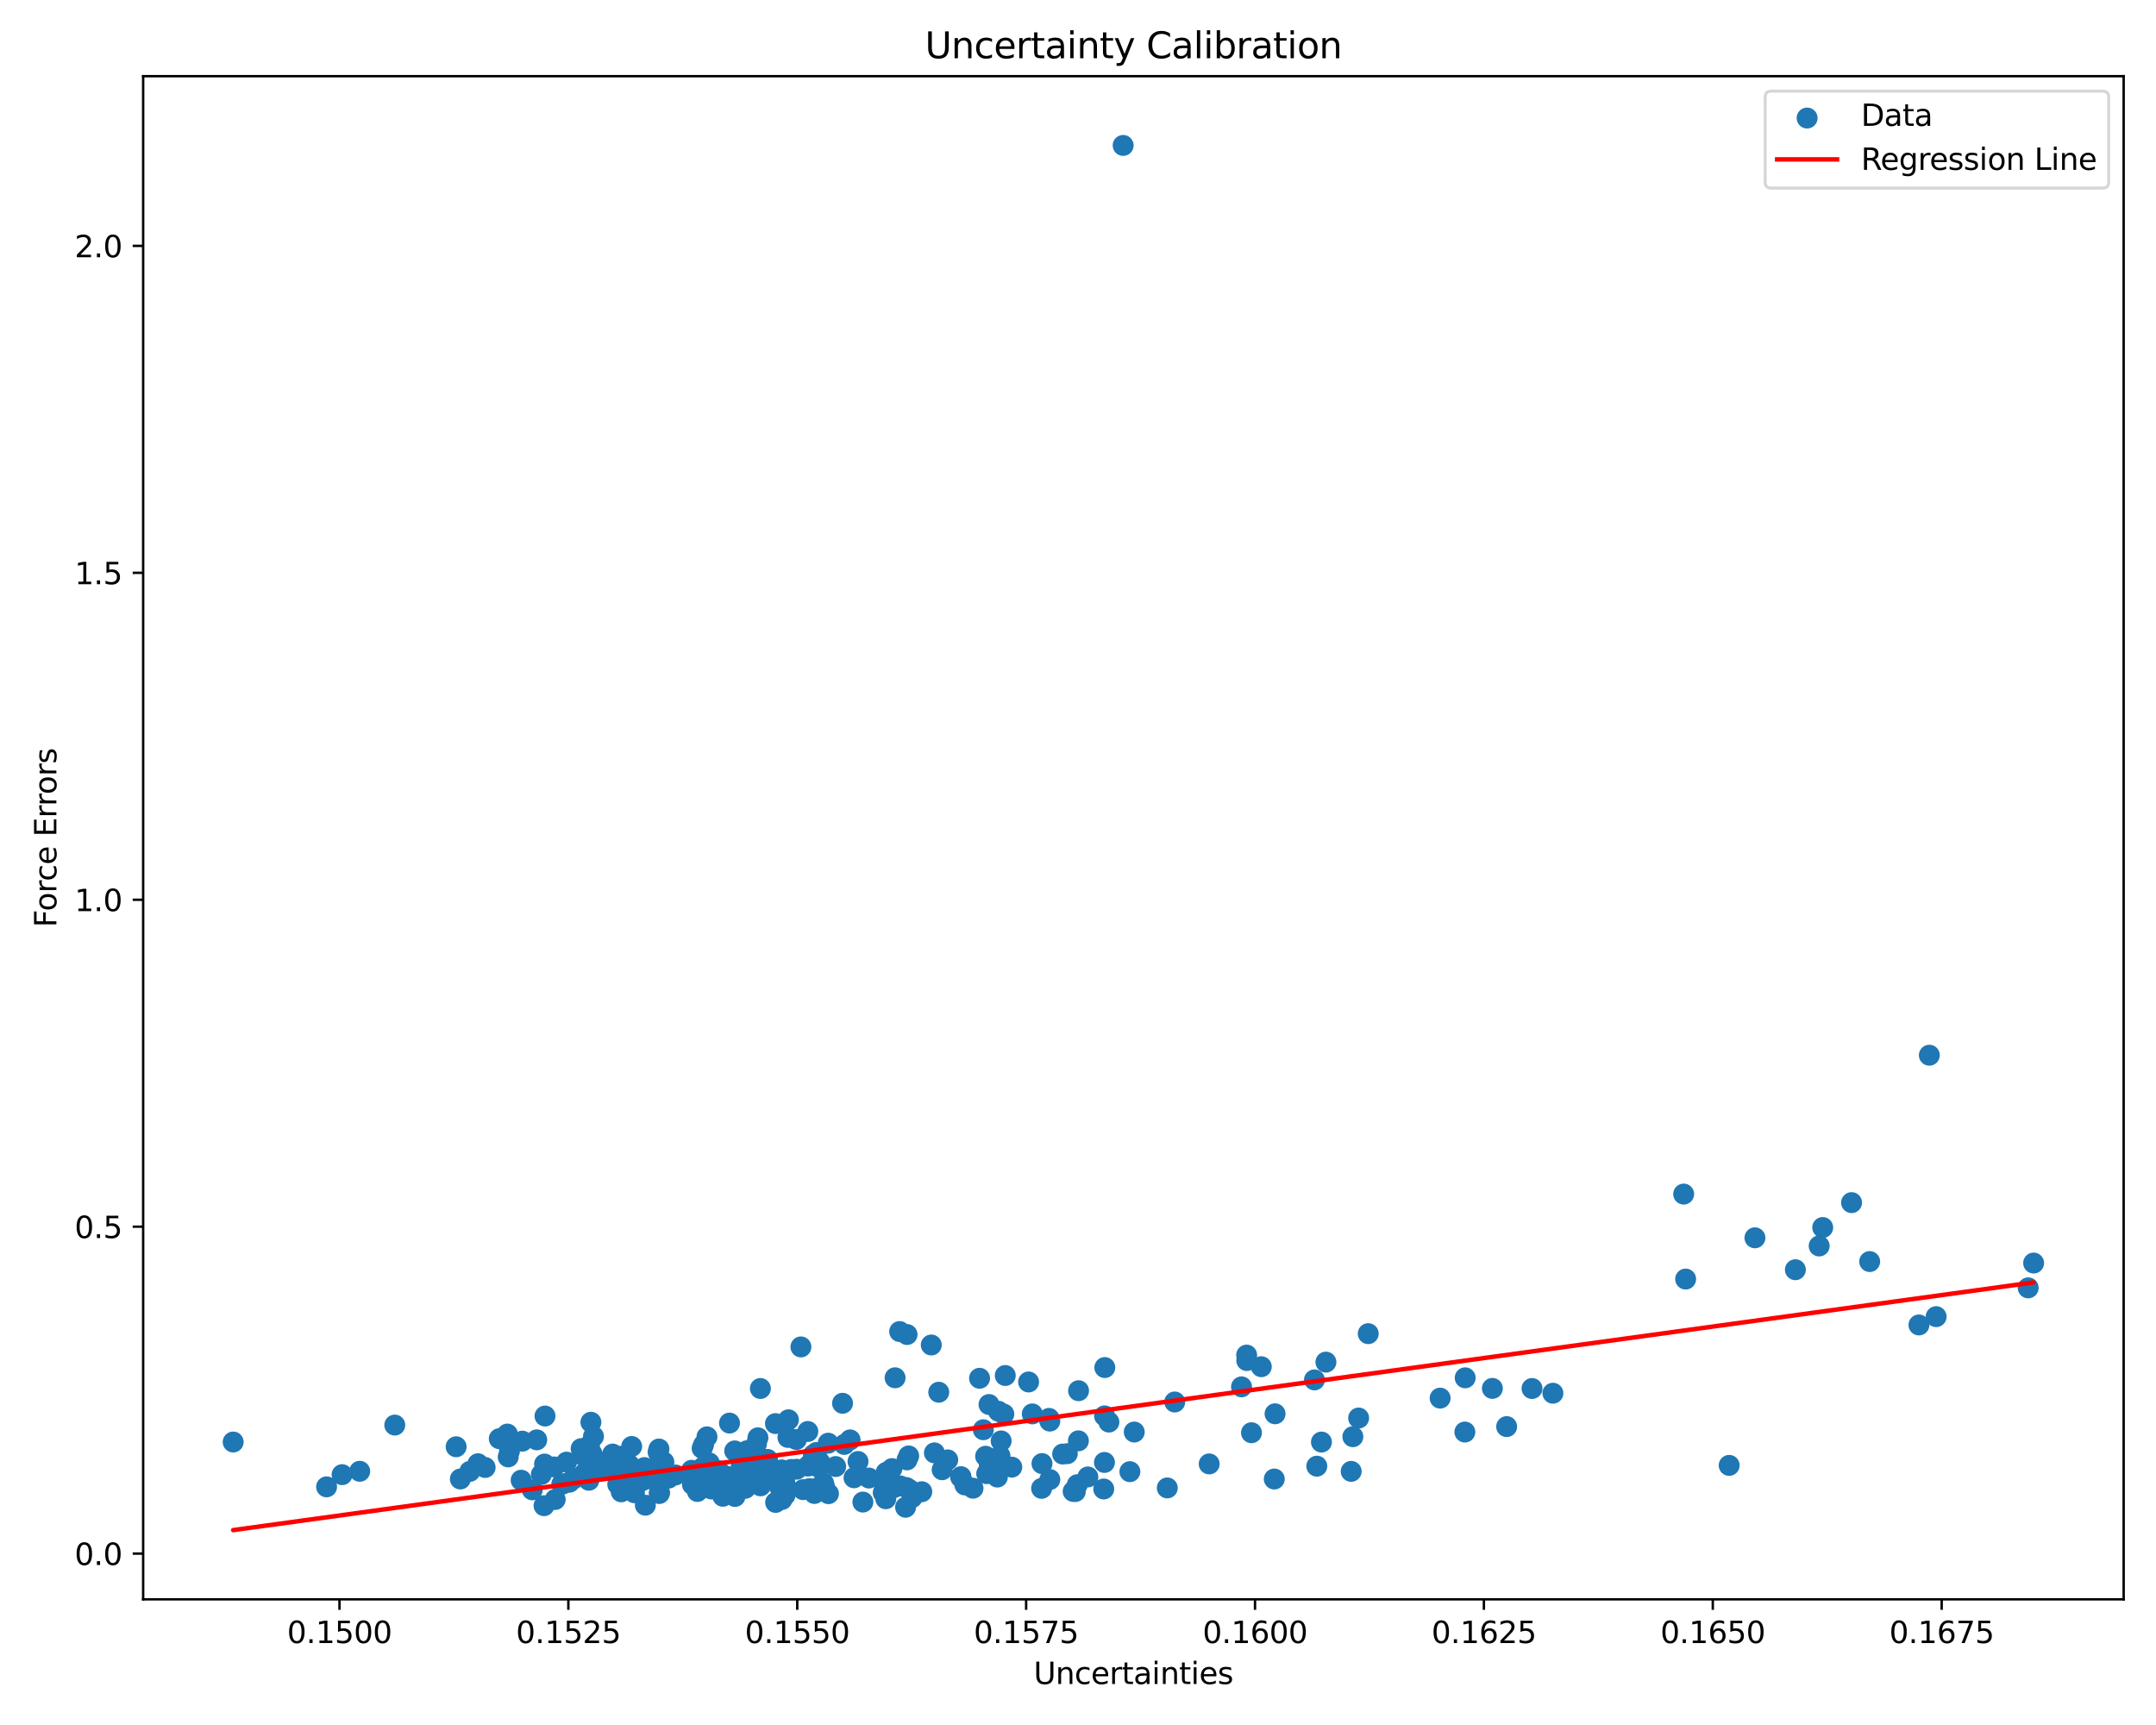 <?xml version="1.0" encoding="utf-8" standalone="no"?>
<!DOCTYPE svg PUBLIC "-//W3C//DTD SVG 1.1//EN"
  "http://www.w3.org/Graphics/SVG/1.1/DTD/svg11.dtd">
<svg xmlns:xlink="http://www.w3.org/1999/xlink" width="720pt" height="576pt" viewBox="0 0 720 576" xmlns="http://www.w3.org/2000/svg" version="1.1">
 <defs>
  <style type="text/css">*{stroke-linejoin: round; stroke-linecap: butt}</style>
 </defs>
 <g id="figure_1">
  <g id="patch_1">
   <path d="M 0 576 
L 720 576 
L 720 0 
L 0 0 
z
" style="fill: #ffffff"/>
  </g>
  <g id="axes_1">
   <g id="patch_2">
    <path d="M 47.81 534.04 
L 709.2 534.04 
L 709.2 25.44 
L 47.81 25.44 
z
" style="fill: #ffffff"/>
   </g>
   <g id="PathCollection_1">
    <defs>
     <path id="m2b3c8c8471" d="M 0 3 
C 0.796 3 1.559 2.684 2.121 2.121 
C 2.684 1.559 3 0.796 3 0 
C 3 -0.796 2.684 -1.559 2.121 -2.121 
C 1.559 -2.684 0.796 -3 0 -3 
C -0.796 -3 -1.559 -2.684 -2.121 -2.121 
C -2.684 -1.559 -3 -0.796 -3 0 
C -3 0.796 -2.684 1.559 -2.121 2.121 
C -1.559 2.684 -0.796 3 0 3 
z
" style="stroke: #1f77b4"/>
    </defs>
    <g clip-path="url(#pfcad934dc0)">
     <use xlink:href="#m2b3c8c8471" x="198.771" y="488.353" style="fill: #1f77b4; stroke: #1f77b4"/>
     <use xlink:href="#m2b3c8c8471" x="258.961" y="475.358" style="fill: #1f77b4; stroke: #1f77b4"/>
     <use xlink:href="#m2b3c8c8471" x="254.479" y="490.241" style="fill: #1f77b4; stroke: #1f77b4"/>
     <use xlink:href="#m2b3c8c8471" x="273.706" y="488.137" style="fill: #1f77b4; stroke: #1f77b4"/>
     <use xlink:href="#m2b3c8c8471" x="271.632" y="485.749" style="fill: #1f77b4; stroke: #1f77b4"/>
     <use xlink:href="#m2b3c8c8471" x="223.511" y="492.567" style="fill: #1f77b4; stroke: #1f77b4"/>
     <use xlink:href="#m2b3c8c8471" x="677.317" y="430.035" style="fill: #1f77b4; stroke: #1f77b4"/>
     <use xlink:href="#m2b3c8c8471" x="198.193" y="479.641" style="fill: #1f77b4; stroke: #1f77b4"/>
     <use xlink:href="#m2b3c8c8471" x="241.401" y="499.621" style="fill: #1f77b4; stroke: #1f77b4"/>
     <use xlink:href="#m2b3c8c8471" x="205.837" y="490.987" style="fill: #1f77b4; stroke: #1f77b4"/>
     <use xlink:href="#m2b3c8c8471" x="451.231" y="491.31" style="fill: #1f77b4; stroke: #1f77b4"/>
     <use xlink:href="#m2b3c8c8471" x="174.042" y="494.258" style="fill: #1f77b4; stroke: #1f77b4"/>
     <use xlink:href="#m2b3c8c8471" x="347.843" y="496.978" style="fill: #1f77b4; stroke: #1f77b4"/>
     <use xlink:href="#m2b3c8c8471" x="303.46" y="486.156" style="fill: #1f77b4; stroke: #1f77b4"/>
     <use xlink:href="#m2b3c8c8471" x="269.771" y="477.986" style="fill: #1f77b4; stroke: #1f77b4"/>
     <use xlink:href="#m2b3c8c8471" x="261.05" y="490.815" style="fill: #1f77b4; stroke: #1f77b4"/>
     <use xlink:href="#m2b3c8c8471" x="403.813" y="488.822" style="fill: #1f77b4; stroke: #1f77b4"/>
     <use xlink:href="#m2b3c8c8471" x="453.72" y="473.5" style="fill: #1f77b4; stroke: #1f77b4"/>
     <use xlink:href="#m2b3c8c8471" x="456.921" y="445.327" style="fill: #1f77b4; stroke: #1f77b4"/>
     <use xlink:href="#m2b3c8c8471" x="199.519" y="489.69" style="fill: #1f77b4; stroke: #1f77b4"/>
     <use xlink:href="#m2b3c8c8471" x="187.608" y="495.605" style="fill: #1f77b4; stroke: #1f77b4"/>
     <use xlink:href="#m2b3c8c8471" x="328.389" y="477.411" style="fill: #1f77b4; stroke: #1f77b4"/>
     <use xlink:href="#m2b3c8c8471" x="359.101" y="498.041" style="fill: #1f77b4; stroke: #1f77b4"/>
     <use xlink:href="#m2b3c8c8471" x="311.001" y="449.111" style="fill: #1f77b4; stroke: #1f77b4"/>
     <use xlink:href="#m2b3c8c8471" x="511.626" y="463.64" style="fill: #1f77b4; stroke: #1f77b4"/>
     <use xlink:href="#m2b3c8c8471" x="181.685" y="502.771" style="fill: #1f77b4; stroke: #1f77b4"/>
     <use xlink:href="#m2b3c8c8471" x="196.648" y="494.282" style="fill: #1f77b4; stroke: #1f77b4"/>
     <use xlink:href="#m2b3c8c8471" x="438.958" y="460.769" style="fill: #1f77b4; stroke: #1f77b4"/>
     <use xlink:href="#m2b3c8c8471" x="243.616" y="475.185" style="fill: #1f77b4; stroke: #1f77b4"/>
     <use xlink:href="#m2b3c8c8471" x="375.083" y="48.558" style="fill: #1f77b4; stroke: #1f77b4"/>
     <use xlink:href="#m2b3c8c8471" x="425.806" y="472.087" style="fill: #1f77b4; stroke: #1f77b4"/>
     <use xlink:href="#m2b3c8c8471" x="294.957" y="498.401" style="fill: #1f77b4; stroke: #1f77b4"/>
     <use xlink:href="#m2b3c8c8471" x="208.288" y="494.94" style="fill: #1f77b4; stroke: #1f77b4"/>
     <use xlink:href="#m2b3c8c8471" x="300.44" y="444.62" style="fill: #1f77b4; stroke: #1f77b4"/>
     <use xlink:href="#m2b3c8c8471" x="260.249" y="496.304" style="fill: #1f77b4; stroke: #1f77b4"/>
     <use xlink:href="#m2b3c8c8471" x="114.238" y="492.407" style="fill: #1f77b4; stroke: #1f77b4"/>
     <use xlink:href="#m2b3c8c8471" x="210.95" y="483.002" style="fill: #1f77b4; stroke: #1f77b4"/>
     <use xlink:href="#m2b3c8c8471" x="234.935" y="482.455" style="fill: #1f77b4; stroke: #1f77b4"/>
     <use xlink:href="#m2b3c8c8471" x="329.151" y="486.261" style="fill: #1f77b4; stroke: #1f77b4"/>
     <use xlink:href="#m2b3c8c8471" x="271.981" y="498.692" style="fill: #1f77b4; stroke: #1f77b4"/>
     <use xlink:href="#m2b3c8c8471" x="276.667" y="498.758" style="fill: #1f77b4; stroke: #1f77b4"/>
     <use xlink:href="#m2b3c8c8471" x="358.382" y="497.999" style="fill: #1f77b4; stroke: #1f77b4"/>
     <use xlink:href="#m2b3c8c8471" x="236.862" y="488.503" style="fill: #1f77b4; stroke: #1f77b4"/>
     <use xlink:href="#m2b3c8c8471" x="245.457" y="499.688" style="fill: #1f77b4; stroke: #1f77b4"/>
     <use xlink:href="#m2b3c8c8471" x="267.47" y="449.753" style="fill: #1f77b4; stroke: #1f77b4"/>
     <use xlink:href="#m2b3c8c8471" x="295.431" y="495.616" style="fill: #1f77b4; stroke: #1f77b4"/>
     <use xlink:href="#m2b3c8c8471" x="255.507" y="487.328" style="fill: #1f77b4; stroke: #1f77b4"/>
     <use xlink:href="#m2b3c8c8471" x="258.807" y="492.852" style="fill: #1f77b4; stroke: #1f77b4"/>
     <use xlink:href="#m2b3c8c8471" x="333.95" y="486.133" style="fill: #1f77b4; stroke: #1f77b4"/>
     <use xlink:href="#m2b3c8c8471" x="608.697" y="409.884" style="fill: #1f77b4; stroke: #1f77b4"/>
     <use xlink:href="#m2b3c8c8471" x="201.602" y="488.311" style="fill: #1f77b4; stroke: #1f77b4"/>
     <use xlink:href="#m2b3c8c8471" x="207.458" y="498.137" style="fill: #1f77b4; stroke: #1f77b4"/>
     <use xlink:href="#m2b3c8c8471" x="275.294" y="496.234" style="fill: #1f77b4; stroke: #1f77b4"/>
     <use xlink:href="#m2b3c8c8471" x="392.305" y="468.144" style="fill: #1f77b4; stroke: #1f77b4"/>
     <use xlink:href="#m2b3c8c8471" x="503.149" y="476.363" style="fill: #1f77b4; stroke: #1f77b4"/>
     <use xlink:href="#m2b3c8c8471" x="184.998" y="489.826" style="fill: #1f77b4; stroke: #1f77b4"/>
     <use xlink:href="#m2b3c8c8471" x="283.89" y="480.798" style="fill: #1f77b4; stroke: #1f77b4"/>
     <use xlink:href="#m2b3c8c8471" x="207.111" y="486.297" style="fill: #1f77b4; stroke: #1f77b4"/>
     <use xlink:href="#m2b3c8c8471" x="232.751" y="494.309" style="fill: #1f77b4; stroke: #1f77b4"/>
     <use xlink:href="#m2b3c8c8471" x="77.873" y="481.509" style="fill: #1f77b4; stroke: #1f77b4"/>
     <use xlink:href="#m2b3c8c8471" x="169.442" y="478.851" style="fill: #1f77b4; stroke: #1f77b4"/>
     <use xlink:href="#m2b3c8c8471" x="180.78" y="492.342" style="fill: #1f77b4; stroke: #1f77b4"/>
     <use xlink:href="#m2b3c8c8471" x="417.929" y="478.408" style="fill: #1f77b4; stroke: #1f77b4"/>
     <use xlink:href="#m2b3c8c8471" x="250.862" y="492.004" style="fill: #1f77b4; stroke: #1f77b4"/>
     <use xlink:href="#m2b3c8c8471" x="181.853" y="488.864" style="fill: #1f77b4; stroke: #1f77b4"/>
     <use xlink:href="#m2b3c8c8471" x="185.409" y="500.694" style="fill: #1f77b4; stroke: #1f77b4"/>
     <use xlink:href="#m2b3c8c8471" x="302.71" y="496.72" style="fill: #1f77b4; stroke: #1f77b4"/>
     <use xlink:href="#m2b3c8c8471" x="330.367" y="489.025" style="fill: #1f77b4; stroke: #1f77b4"/>
     <use xlink:href="#m2b3c8c8471" x="360.186" y="464.377" style="fill: #1f77b4; stroke: #1f77b4"/>
     <use xlink:href="#m2b3c8c8471" x="269.787" y="489.545" style="fill: #1f77b4; stroke: #1f77b4"/>
     <use xlink:href="#m2b3c8c8471" x="174.427" y="481.217" style="fill: #1f77b4; stroke: #1f77b4"/>
     <use xlink:href="#m2b3c8c8471" x="275.036" y="495.247" style="fill: #1f77b4; stroke: #1f77b4"/>
     <use xlink:href="#m2b3c8c8471" x="416.368" y="454.303" style="fill: #1f77b4; stroke: #1f77b4"/>
     <use xlink:href="#m2b3c8c8471" x="354.875" y="485.521" style="fill: #1f77b4; stroke: #1f77b4"/>
     <use xlink:href="#m2b3c8c8471" x="337.887" y="489.892" style="fill: #1f77b4; stroke: #1f77b4"/>
     <use xlink:href="#m2b3c8c8471" x="217.469" y="492.403" style="fill: #1f77b4; stroke: #1f77b4"/>
     <use xlink:href="#m2b3c8c8471" x="368.83" y="488.328" style="fill: #1f77b4; stroke: #1f77b4"/>
     <use xlink:href="#m2b3c8c8471" x="327.128" y="460.225" style="fill: #1f77b4; stroke: #1f77b4"/>
     <use xlink:href="#m2b3c8c8471" x="313.499" y="464.886" style="fill: #1f77b4; stroke: #1f77b4"/>
     <use xlink:href="#m2b3c8c8471" x="343.501" y="461.461" style="fill: #1f77b4; stroke: #1f77b4"/>
     <use xlink:href="#m2b3c8c8471" x="359.76" y="495.761" style="fill: #1f77b4; stroke: #1f77b4"/>
     <use xlink:href="#m2b3c8c8471" x="237.3" y="496.363" style="fill: #1f77b4; stroke: #1f77b4"/>
     <use xlink:href="#m2b3c8c8471" x="489.191" y="478.176" style="fill: #1f77b4; stroke: #1f77b4"/>
     <use xlink:href="#m2b3c8c8471" x="156.907" y="491.311" style="fill: #1f77b4; stroke: #1f77b4"/>
     <use xlink:href="#m2b3c8c8471" x="247.562" y="489.342" style="fill: #1f77b4; stroke: #1f77b4"/>
     <use xlink:href="#m2b3c8c8471" x="265.941" y="480.675" style="fill: #1f77b4; stroke: #1f77b4"/>
     <use xlink:href="#m2b3c8c8471" x="248.339" y="486.684" style="fill: #1f77b4; stroke: #1f77b4"/>
     <use xlink:href="#m2b3c8c8471" x="276.591" y="481.896" style="fill: #1f77b4; stroke: #1f77b4"/>
     <use xlink:href="#m2b3c8c8471" x="169.719" y="486.482" style="fill: #1f77b4; stroke: #1f77b4"/>
     <use xlink:href="#m2b3c8c8471" x="231.664" y="493.563" style="fill: #1f77b4; stroke: #1f77b4"/>
     <use xlink:href="#m2b3c8c8471" x="271.029" y="488.222" style="fill: #1f77b4; stroke: #1f77b4"/>
     <use xlink:href="#m2b3c8c8471" x="209.162" y="487.935" style="fill: #1f77b4; stroke: #1f77b4"/>
     <use xlink:href="#m2b3c8c8471" x="120.13" y="491.282" style="fill: #1f77b4; stroke: #1f77b4"/>
     <use xlink:href="#m2b3c8c8471" x="195.219" y="491.924" style="fill: #1f77b4; stroke: #1f77b4"/>
     <use xlink:href="#m2b3c8c8471" x="378.78" y="478.177" style="fill: #1f77b4; stroke: #1f77b4"/>
     <use xlink:href="#m2b3c8c8471" x="298.916" y="460.06" style="fill: #1f77b4; stroke: #1f77b4"/>
     <use xlink:href="#m2b3c8c8471" x="206.308" y="495.667" style="fill: #1f77b4; stroke: #1f77b4"/>
     <use xlink:href="#m2b3c8c8471" x="232.91" y="498.027" style="fill: #1f77b4; stroke: #1f77b4"/>
     <use xlink:href="#m2b3c8c8471" x="259.621" y="492.124" style="fill: #1f77b4; stroke: #1f77b4"/>
     <use xlink:href="#m2b3c8c8471" x="234.481" y="483.62" style="fill: #1f77b4; stroke: #1f77b4"/>
     <use xlink:href="#m2b3c8c8471" x="441.3" y="481.523" style="fill: #1f77b4; stroke: #1f77b4"/>
     <use xlink:href="#m2b3c8c8471" x="489.304" y="460.073" style="fill: #1f77b4; stroke: #1f77b4"/>
     <use xlink:href="#m2b3c8c8471" x="245.366" y="484.477" style="fill: #1f77b4; stroke: #1f77b4"/>
     <use xlink:href="#m2b3c8c8471" x="368.593" y="497.193" style="fill: #1f77b4; stroke: #1f77b4"/>
     <use xlink:href="#m2b3c8c8471" x="261.15" y="500.699" style="fill: #1f77b4; stroke: #1f77b4"/>
     <use xlink:href="#m2b3c8c8471" x="236.215" y="495.908" style="fill: #1f77b4; stroke: #1f77b4"/>
     <use xlink:href="#m2b3c8c8471" x="230.952" y="490.952" style="fill: #1f77b4; stroke: #1f77b4"/>
     <use xlink:href="#m2b3c8c8471" x="188.016" y="495.463" style="fill: #1f77b4; stroke: #1f77b4"/>
     <use xlink:href="#m2b3c8c8471" x="322.215" y="495.839" style="fill: #1f77b4; stroke: #1f77b4"/>
     <use xlink:href="#m2b3c8c8471" x="332.917" y="492.4" style="fill: #1f77b4; stroke: #1f77b4"/>
     <use xlink:href="#m2b3c8c8471" x="207.307" y="492.473" style="fill: #1f77b4; stroke: #1f77b4"/>
     <use xlink:href="#m2b3c8c8471" x="251.261" y="490.175" style="fill: #1f77b4; stroke: #1f77b4"/>
     <use xlink:href="#m2b3c8c8471" x="237.584" y="497.191" style="fill: #1f77b4; stroke: #1f77b4"/>
     <use xlink:href="#m2b3c8c8471" x="217.54" y="493.903" style="fill: #1f77b4; stroke: #1f77b4"/>
     <use xlink:href="#m2b3c8c8471" x="170.148" y="484.485" style="fill: #1f77b4; stroke: #1f77b4"/>
     <use xlink:href="#m2b3c8c8471" x="177.752" y="497.475" style="fill: #1f77b4; stroke: #1f77b4"/>
     <use xlink:href="#m2b3c8c8471" x="368.86" y="472.779" style="fill: #1f77b4; stroke: #1f77b4"/>
     <use xlink:href="#m2b3c8c8471" x="368.955" y="456.644" style="fill: #1f77b4; stroke: #1f77b4"/>
     <use xlink:href="#m2b3c8c8471" x="266.039" y="490.604" style="fill: #1f77b4; stroke: #1f77b4"/>
     <use xlink:href="#m2b3c8c8471" x="223.297" y="493.555" style="fill: #1f77b4; stroke: #1f77b4"/>
     <use xlink:href="#m2b3c8c8471" x="248.974" y="495.428" style="fill: #1f77b4; stroke: #1f77b4"/>
     <use xlink:href="#m2b3c8c8471" x="350.33" y="473.622" style="fill: #1f77b4; stroke: #1f77b4"/>
     <use xlink:href="#m2b3c8c8471" x="208.003" y="495.296" style="fill: #1f77b4; stroke: #1f77b4"/>
     <use xlink:href="#m2b3c8c8471" x="259.022" y="501.675" style="fill: #1f77b4; stroke: #1f77b4"/>
     <use xlink:href="#m2b3c8c8471" x="644.305" y="352.348" style="fill: #1f77b4; stroke: #1f77b4"/>
     <use xlink:href="#m2b3c8c8471" x="307.829" y="498.104" style="fill: #1f77b4; stroke: #1f77b4"/>
     <use xlink:href="#m2b3c8c8471" x="281.371" y="468.572" style="fill: #1f77b4; stroke: #1f77b4"/>
     <use xlink:href="#m2b3c8c8471" x="197.781" y="486.265" style="fill: #1f77b4; stroke: #1f77b4"/>
     <use xlink:href="#m2b3c8c8471" x="248.828" y="485.043" style="fill: #1f77b4; stroke: #1f77b4"/>
     <use xlink:href="#m2b3c8c8471" x="189.191" y="488.223" style="fill: #1f77b4; stroke: #1f77b4"/>
     <use xlink:href="#m2b3c8c8471" x="253.11" y="480.102" style="fill: #1f77b4; stroke: #1f77b4"/>
     <use xlink:href="#m2b3c8c8471" x="314.626" y="490.77" style="fill: #1f77b4; stroke: #1f77b4"/>
     <use xlink:href="#m2b3c8c8471" x="162.012" y="490.007" style="fill: #1f77b4; stroke: #1f77b4"/>
     <use xlink:href="#m2b3c8c8471" x="250.596" y="493.413" style="fill: #1f77b4; stroke: #1f77b4"/>
     <use xlink:href="#m2b3c8c8471" x="220.256" y="498.386" style="fill: #1f77b4; stroke: #1f77b4"/>
     <use xlink:href="#m2b3c8c8471" x="416.321" y="452.483" style="fill: #1f77b4; stroke: #1f77b4"/>
     <use xlink:href="#m2b3c8c8471" x="320.824" y="493.279" style="fill: #1f77b4; stroke: #1f77b4"/>
     <use xlink:href="#m2b3c8c8471" x="562.924" y="427.095" style="fill: #1f77b4; stroke: #1f77b4"/>
     <use xlink:href="#m2b3c8c8471" x="480.936" y="466.852" style="fill: #1f77b4; stroke: #1f77b4"/>
     <use xlink:href="#m2b3c8c8471" x="334.337" y="481.145" style="fill: #1f77b4; stroke: #1f77b4"/>
     <use xlink:href="#m2b3c8c8471" x="220.059" y="483.839" style="fill: #1f77b4; stroke: #1f77b4"/>
     <use xlink:href="#m2b3c8c8471" x="201.509" y="491.026" style="fill: #1f77b4; stroke: #1f77b4"/>
     <use xlink:href="#m2b3c8c8471" x="646.578" y="439.647" style="fill: #1f77b4; stroke: #1f77b4"/>
     <use xlink:href="#m2b3c8c8471" x="302.909" y="445.616" style="fill: #1f77b4; stroke: #1f77b4"/>
     <use xlink:href="#m2b3c8c8471" x="498.382" y="463.602" style="fill: #1f77b4; stroke: #1f77b4"/>
     <use xlink:href="#m2b3c8c8471" x="300.614" y="496.159" style="fill: #1f77b4; stroke: #1f77b4"/>
     <use xlink:href="#m2b3c8c8471" x="360.132" y="481.116" style="fill: #1f77b4; stroke: #1f77b4"/>
     <use xlink:href="#m2b3c8c8471" x="333.066" y="493.214" style="fill: #1f77b4; stroke: #1f77b4"/>
     <use xlink:href="#m2b3c8c8471" x="281.954" y="482.317" style="fill: #1f77b4; stroke: #1f77b4"/>
     <use xlink:href="#m2b3c8c8471" x="273.271" y="496.735" style="fill: #1f77b4; stroke: #1f77b4"/>
     <use xlink:href="#m2b3c8c8471" x="205.632" y="486.231" style="fill: #1f77b4; stroke: #1f77b4"/>
     <use xlink:href="#m2b3c8c8471" x="153.737" y="493.854" style="fill: #1f77b4; stroke: #1f77b4"/>
     <use xlink:href="#m2b3c8c8471" x="250.341" y="494.487" style="fill: #1f77b4; stroke: #1f77b4"/>
     <use xlink:href="#m2b3c8c8471" x="256.4" y="493.308" style="fill: #1f77b4; stroke: #1f77b4"/>
     <use xlink:href="#m2b3c8c8471" x="295.815" y="500.453" style="fill: #1f77b4; stroke: #1f77b4"/>
     <use xlink:href="#m2b3c8c8471" x="234.793" y="489.877" style="fill: #1f77b4; stroke: #1f77b4"/>
     <use xlink:href="#m2b3c8c8471" x="324.937" y="496.933" style="fill: #1f77b4; stroke: #1f77b4"/>
     <use xlink:href="#m2b3c8c8471" x="216.977" y="492.506" style="fill: #1f77b4; stroke: #1f77b4"/>
     <use xlink:href="#m2b3c8c8471" x="599.574" y="423.978" style="fill: #1f77b4; stroke: #1f77b4"/>
     <use xlink:href="#m2b3c8c8471" x="240.014" y="491.07" style="fill: #1f77b4; stroke: #1f77b4"/>
     <use xlink:href="#m2b3c8c8471" x="131.84" y="475.85" style="fill: #1f77b4; stroke: #1f77b4"/>
     <use xlink:href="#m2b3c8c8471" x="214.328" y="494.5" style="fill: #1f77b4; stroke: #1f77b4"/>
     <use xlink:href="#m2b3c8c8471" x="303.697" y="497.367" style="fill: #1f77b4; stroke: #1f77b4"/>
     <use xlink:href="#m2b3c8c8471" x="244.258" y="496.201" style="fill: #1f77b4; stroke: #1f77b4"/>
     <use xlink:href="#m2b3c8c8471" x="215.518" y="502.609" style="fill: #1f77b4; stroke: #1f77b4"/>
     <use xlink:href="#m2b3c8c8471" x="270.287" y="497.08" style="fill: #1f77b4; stroke: #1f77b4"/>
     <use xlink:href="#m2b3c8c8471" x="222.239" y="492.837" style="fill: #1f77b4; stroke: #1f77b4"/>
     <use xlink:href="#m2b3c8c8471" x="218.511" y="490.322" style="fill: #1f77b4; stroke: #1f77b4"/>
     <use xlink:href="#m2b3c8c8471" x="197.334" y="474.901" style="fill: #1f77b4; stroke: #1f77b4"/>
     <use xlink:href="#m2b3c8c8471" x="220.157" y="498.705" style="fill: #1f77b4; stroke: #1f77b4"/>
     <use xlink:href="#m2b3c8c8471" x="414.606" y="463.089" style="fill: #1f77b4; stroke: #1f77b4"/>
     <use xlink:href="#m2b3c8c8471" x="439.747" y="489.572" style="fill: #1f77b4; stroke: #1f77b4"/>
     <use xlink:href="#m2b3c8c8471" x="231.711" y="491.452" style="fill: #1f77b4; stroke: #1f77b4"/>
     <use xlink:href="#m2b3c8c8471" x="215.213" y="490.044" style="fill: #1f77b4; stroke: #1f77b4"/>
     <use xlink:href="#m2b3c8c8471" x="235.176" y="496.655" style="fill: #1f77b4; stroke: #1f77b4"/>
     <use xlink:href="#m2b3c8c8471" x="210.009" y="495.812" style="fill: #1f77b4; stroke: #1f77b4"/>
     <use xlink:href="#m2b3c8c8471" x="330.28" y="468.985" style="fill: #1f77b4; stroke: #1f77b4"/>
     <use xlink:href="#m2b3c8c8471" x="241.347" y="496.973" style="fill: #1f77b4; stroke: #1f77b4"/>
     <use xlink:href="#m2b3c8c8471" x="263.131" y="479.98" style="fill: #1f77b4; stroke: #1f77b4"/>
     <use xlink:href="#m2b3c8c8471" x="197.674" y="485.383" style="fill: #1f77b4; stroke: #1f77b4"/>
     <use xlink:href="#m2b3c8c8471" x="182.007" y="472.832" style="fill: #1f77b4; stroke: #1f77b4"/>
     <use xlink:href="#m2b3c8c8471" x="207.083" y="496.228" style="fill: #1f77b4; stroke: #1f77b4"/>
     <use xlink:href="#m2b3c8c8471" x="255.307" y="490.739" style="fill: #1f77b4; stroke: #1f77b4"/>
     <use xlink:href="#m2b3c8c8471" x="370.321" y="474.848" style="fill: #1f77b4; stroke: #1f77b4"/>
     <use xlink:href="#m2b3c8c8471" x="206.126" y="491.621" style="fill: #1f77b4; stroke: #1f77b4"/>
     <use xlink:href="#m2b3c8c8471" x="285.199" y="493.447" style="fill: #1f77b4; stroke: #1f77b4"/>
     <use xlink:href="#m2b3c8c8471" x="249.445" y="484.421" style="fill: #1f77b4; stroke: #1f77b4"/>
     <use xlink:href="#m2b3c8c8471" x="253.936" y="463.635" style="fill: #1f77b4; stroke: #1f77b4"/>
     <use xlink:href="#m2b3c8c8471" x="194.886" y="486.167" style="fill: #1f77b4; stroke: #1f77b4"/>
     <use xlink:href="#m2b3c8c8471" x="618.336" y="401.574" style="fill: #1f77b4; stroke: #1f77b4"/>
     <use xlink:href="#m2b3c8c8471" x="243.204" y="498.901" style="fill: #1f77b4; stroke: #1f77b4"/>
     <use xlink:href="#m2b3c8c8471" x="316.496" y="487.471" style="fill: #1f77b4; stroke: #1f77b4"/>
     <use xlink:href="#m2b3c8c8471" x="312.048" y="485.133" style="fill: #1f77b4; stroke: #1f77b4"/>
     <use xlink:href="#m2b3c8c8471" x="286.534" y="488.009" style="fill: #1f77b4; stroke: #1f77b4"/>
     <use xlink:href="#m2b3c8c8471" x="264.223" y="490.658" style="fill: #1f77b4; stroke: #1f77b4"/>
     <use xlink:href="#m2b3c8c8471" x="624.381" y="421.251" style="fill: #1f77b4; stroke: #1f77b4"/>
     <use xlink:href="#m2b3c8c8471" x="159.617" y="488.757" style="fill: #1f77b4; stroke: #1f77b4"/>
     <use xlink:href="#m2b3c8c8471" x="262.104" y="495.118" style="fill: #1f77b4; stroke: #1f77b4"/>
     <use xlink:href="#m2b3c8c8471" x="451.791" y="479.732" style="fill: #1f77b4; stroke: #1f77b4"/>
     <use xlink:href="#m2b3c8c8471" x="196.851" y="482.614" style="fill: #1f77b4; stroke: #1f77b4"/>
     <use xlink:href="#m2b3c8c8471" x="350.594" y="474.522" style="fill: #1f77b4; stroke: #1f77b4"/>
     <use xlink:href="#m2b3c8c8471" x="253.092" y="492.012" style="fill: #1f77b4; stroke: #1f77b4"/>
     <use xlink:href="#m2b3c8c8471" x="586.066" y="413.319" style="fill: #1f77b4; stroke: #1f77b4"/>
     <use xlink:href="#m2b3c8c8471" x="194.073" y="483.719" style="fill: #1f77b4; stroke: #1f77b4"/>
     <use xlink:href="#m2b3c8c8471" x="377.328" y="491.406" style="fill: #1f77b4; stroke: #1f77b4"/>
     <use xlink:href="#m2b3c8c8471" x="221.709" y="488.222" style="fill: #1f77b4; stroke: #1f77b4"/>
     <use xlink:href="#m2b3c8c8471" x="219.767" y="484.871" style="fill: #1f77b4; stroke: #1f77b4"/>
     <use xlink:href="#m2b3c8c8471" x="335.713" y="459.295" style="fill: #1f77b4; stroke: #1f77b4"/>
     <use xlink:href="#m2b3c8c8471" x="297.864" y="490.384" style="fill: #1f77b4; stroke: #1f77b4"/>
     <use xlink:href="#m2b3c8c8471" x="562.266" y="398.719" style="fill: #1f77b4; stroke: #1f77b4"/>
     <use xlink:href="#m2b3c8c8471" x="335.23" y="472.19" style="fill: #1f77b4; stroke: #1f77b4"/>
     <use xlink:href="#m2b3c8c8471" x="425.547" y="493.861" style="fill: #1f77b4; stroke: #1f77b4"/>
     <use xlink:href="#m2b3c8c8471" x="442.791" y="454.83" style="fill: #1f77b4; stroke: #1f77b4"/>
     <use xlink:href="#m2b3c8c8471" x="262.178" y="499.226" style="fill: #1f77b4; stroke: #1f77b4"/>
     <use xlink:href="#m2b3c8c8471" x="329.515" y="492.08" style="fill: #1f77b4; stroke: #1f77b4"/>
     <use xlink:href="#m2b3c8c8471" x="243.046" y="493.01" style="fill: #1f77b4; stroke: #1f77b4"/>
     <use xlink:href="#m2b3c8c8471" x="166.734" y="480.402" style="fill: #1f77b4; stroke: #1f77b4"/>
     <use xlink:href="#m2b3c8c8471" x="231.255" y="495.721" style="fill: #1f77b4; stroke: #1f77b4"/>
     <use xlink:href="#m2b3c8c8471" x="191.798" y="493.669" style="fill: #1f77b4; stroke: #1f77b4"/>
     <use xlink:href="#m2b3c8c8471" x="679.137" y="421.749" style="fill: #1f77b4; stroke: #1f77b4"/>
     <use xlink:href="#m2b3c8c8471" x="333.435" y="471.235" style="fill: #1f77b4; stroke: #1f77b4"/>
     <use xlink:href="#m2b3c8c8471" x="288.158" y="501.561" style="fill: #1f77b4; stroke: #1f77b4"/>
     <use xlink:href="#m2b3c8c8471" x="219.801" y="495.344" style="fill: #1f77b4; stroke: #1f77b4"/>
     <use xlink:href="#m2b3c8c8471" x="204.599" y="485.53" style="fill: #1f77b4; stroke: #1f77b4"/>
     <use xlink:href="#m2b3c8c8471" x="225.589" y="492.506" style="fill: #1f77b4; stroke: #1f77b4"/>
     <use xlink:href="#m2b3c8c8471" x="236.093" y="479.777" style="fill: #1f77b4; stroke: #1f77b4"/>
     <use xlink:href="#m2b3c8c8471" x="248.91" y="496.965" style="fill: #1f77b4; stroke: #1f77b4"/>
     <use xlink:href="#m2b3c8c8471" x="247.7" y="490.679" style="fill: #1f77b4; stroke: #1f77b4"/>
     <use xlink:href="#m2b3c8c8471" x="252.621" y="482.12" style="fill: #1f77b4; stroke: #1f77b4"/>
     <use xlink:href="#m2b3c8c8471" x="263.296" y="474.085" style="fill: #1f77b4; stroke: #1f77b4"/>
     <use xlink:href="#m2b3c8c8471" x="272.626" y="485.004" style="fill: #1f77b4; stroke: #1f77b4"/>
     <use xlink:href="#m2b3c8c8471" x="251.708" y="486.754" style="fill: #1f77b4; stroke: #1f77b4"/>
     <use xlink:href="#m2b3c8c8471" x="356.434" y="485.399" style="fill: #1f77b4; stroke: #1f77b4"/>
     <use xlink:href="#m2b3c8c8471" x="253.966" y="496.139" style="fill: #1f77b4; stroke: #1f77b4"/>
     <use xlink:href="#m2b3c8c8471" x="273.523" y="490.063" style="fill: #1f77b4; stroke: #1f77b4"/>
     <use xlink:href="#m2b3c8c8471" x="607.514" y="416.042" style="fill: #1f77b4; stroke: #1f77b4"/>
     <use xlink:href="#m2b3c8c8471" x="259.784" y="492.467" style="fill: #1f77b4; stroke: #1f77b4"/>
     <use xlink:href="#m2b3c8c8471" x="518.594" y="465.215" style="fill: #1f77b4; stroke: #1f77b4"/>
     <use xlink:href="#m2b3c8c8471" x="363.292" y="493.172" style="fill: #1f77b4; stroke: #1f77b4"/>
     <use xlink:href="#m2b3c8c8471" x="256.325" y="487.319" style="fill: #1f77b4; stroke: #1f77b4"/>
     <use xlink:href="#m2b3c8c8471" x="295.927" y="491.647" style="fill: #1f77b4; stroke: #1f77b4"/>
     <use xlink:href="#m2b3c8c8471" x="246.979" y="495.151" style="fill: #1f77b4; stroke: #1f77b4"/>
     <use xlink:href="#m2b3c8c8471" x="298.532" y="496.738" style="fill: #1f77b4; stroke: #1f77b4"/>
     <use xlink:href="#m2b3c8c8471" x="389.819" y="496.84" style="fill: #1f77b4; stroke: #1f77b4"/>
     <use xlink:href="#m2b3c8c8471" x="302.896" y="487.475" style="fill: #1f77b4; stroke: #1f77b4"/>
     <use xlink:href="#m2b3c8c8471" x="190.18" y="494.925" style="fill: #1f77b4; stroke: #1f77b4"/>
     <use xlink:href="#m2b3c8c8471" x="421.215" y="456.36" style="fill: #1f77b4; stroke: #1f77b4"/>
     <use xlink:href="#m2b3c8c8471" x="347.974" y="488.716" style="fill: #1f77b4; stroke: #1f77b4"/>
     <use xlink:href="#m2b3c8c8471" x="250.736" y="494.831" style="fill: #1f77b4; stroke: #1f77b4"/>
     <use xlink:href="#m2b3c8c8471" x="179.25" y="480.783" style="fill: #1f77b4; stroke: #1f77b4"/>
     <use xlink:href="#m2b3c8c8471" x="268.191" y="497.415" style="fill: #1f77b4; stroke: #1f77b4"/>
     <use xlink:href="#m2b3c8c8471" x="109.066" y="496.477" style="fill: #1f77b4; stroke: #1f77b4"/>
     <use xlink:href="#m2b3c8c8471" x="320.909" y="493.079" style="fill: #1f77b4; stroke: #1f77b4"/>
     <use xlink:href="#m2b3c8c8471" x="196.885" y="490.556" style="fill: #1f77b4; stroke: #1f77b4"/>
     <use xlink:href="#m2b3c8c8471" x="211.868" y="498.451" style="fill: #1f77b4; stroke: #1f77b4"/>
     <use xlink:href="#m2b3c8c8471" x="304.609" y="500.055" style="fill: #1f77b4; stroke: #1f77b4"/>
     <use xlink:href="#m2b3c8c8471" x="290.178" y="493.533" style="fill: #1f77b4; stroke: #1f77b4"/>
     <use xlink:href="#m2b3c8c8471" x="152.325" y="483.094" style="fill: #1f77b4; stroke: #1f77b4"/>
     <use xlink:href="#m2b3c8c8471" x="210.326" y="489.328" style="fill: #1f77b4; stroke: #1f77b4"/>
     <use xlink:href="#m2b3c8c8471" x="212.094" y="492.615" style="fill: #1f77b4; stroke: #1f77b4"/>
     <use xlink:href="#m2b3c8c8471" x="254.542" y="488.576" style="fill: #1f77b4; stroke: #1f77b4"/>
     <use xlink:href="#m2b3c8c8471" x="350.598" y="494.046" style="fill: #1f77b4; stroke: #1f77b4"/>
     <use xlink:href="#m2b3c8c8471" x="302.422" y="503.288" style="fill: #1f77b4; stroke: #1f77b4"/>
     <use xlink:href="#m2b3c8c8471" x="577.459" y="489.309" style="fill: #1f77b4; stroke: #1f77b4"/>
     <use xlink:href="#m2b3c8c8471" x="279.077" y="489.696" style="fill: #1f77b4; stroke: #1f77b4"/>
     <use xlink:href="#m2b3c8c8471" x="640.831" y="442.419" style="fill: #1f77b4; stroke: #1f77b4"/>
     <use xlink:href="#m2b3c8c8471" x="344.737" y="472.121" style="fill: #1f77b4; stroke: #1f77b4"/>
    </g>
   </g>
   <g id="matplotlib.axis_1">
    <g id="xtick_1">
     <g id="line2d_1">
      <defs>
       <path id="mf0c61fad6a" d="M 0 0 
L 0 3.5 
" style="stroke: #000000; stroke-width: 0.8"/>
      </defs>
      <g>
       <use xlink:href="#mf0c61fad6a" x="113.369" y="534.04" style="stroke: #000000; stroke-width: 0.8"/>
      </g>
     </g>
     <g id="text_1">
      <!-- 0.1500 -->
      <g transform="translate(95.874 548.638) scale(0.1 -0.1)">
       <defs>
        <path id="DejaVuSans-30" d="M 2034 4250 
Q 1547 4250 1301 3770 
Q 1056 3291 1056 2328 
Q 1056 1369 1301 889 
Q 1547 409 2034 409 
Q 2525 409 2770 889 
Q 3016 1369 3016 2328 
Q 3016 3291 2770 3770 
Q 2525 4250 2034 4250 
z
M 2034 4750 
Q 2819 4750 3233 4129 
Q 3647 3509 3647 2328 
Q 3647 1150 3233 529 
Q 2819 -91 2034 -91 
Q 1250 -91 836 529 
Q 422 1150 422 2328 
Q 422 3509 836 4129 
Q 1250 4750 2034 4750 
z
" transform="scale(0.016)"/>
        <path id="DejaVuSans-2e" d="M 684 794 
L 1344 794 
L 1344 0 
L 684 0 
L 684 794 
z
" transform="scale(0.016)"/>
        <path id="DejaVuSans-31" d="M 794 531 
L 1825 531 
L 1825 4091 
L 703 3866 
L 703 4441 
L 1819 4666 
L 2450 4666 
L 2450 531 
L 3481 531 
L 3481 0 
L 794 0 
L 794 531 
z
" transform="scale(0.016)"/>
        <path id="DejaVuSans-35" d="M 691 4666 
L 3169 4666 
L 3169 4134 
L 1269 4134 
L 1269 2991 
Q 1406 3038 1543 3061 
Q 1681 3084 1819 3084 
Q 2600 3084 3056 2656 
Q 3513 2228 3513 1497 
Q 3513 744 3044 326 
Q 2575 -91 1722 -91 
Q 1428 -91 1123 -41 
Q 819 9 494 109 
L 494 744 
Q 775 591 1075 516 
Q 1375 441 1709 441 
Q 2250 441 2565 725 
Q 2881 1009 2881 1497 
Q 2881 1984 2565 2268 
Q 2250 2553 1709 2553 
Q 1456 2553 1204 2497 
Q 953 2441 691 2322 
L 691 4666 
z
" transform="scale(0.016)"/>
       </defs>
       <use xlink:href="#DejaVuSans-30"/>
       <use xlink:href="#DejaVuSans-2e" x="63.623"/>
       <use xlink:href="#DejaVuSans-31" x="95.41"/>
       <use xlink:href="#DejaVuSans-35" x="159.033"/>
       <use xlink:href="#DejaVuSans-30" x="222.656"/>
       <use xlink:href="#DejaVuSans-30" x="286.279"/>
      </g>
     </g>
    </g>
    <g id="xtick_2">
     <g id="line2d_2">
      <g>
       <use xlink:href="#mf0c61fad6a" x="189.806" y="534.04" style="stroke: #000000; stroke-width: 0.8"/>
      </g>
     </g>
     <g id="text_2">
      <!-- 0.1525 -->
      <g transform="translate(172.31 548.638) scale(0.1 -0.1)">
       <defs>
        <path id="DejaVuSans-32" d="M 1228 531 
L 3431 531 
L 3431 0 
L 469 0 
L 469 531 
Q 828 903 1448 1529 
Q 2069 2156 2228 2338 
Q 2531 2678 2651 2914 
Q 2772 3150 2772 3378 
Q 2772 3750 2511 3984 
Q 2250 4219 1831 4219 
Q 1534 4219 1204 4116 
Q 875 4013 500 3803 
L 500 4441 
Q 881 4594 1212 4672 
Q 1544 4750 1819 4750 
Q 2544 4750 2975 4387 
Q 3406 4025 3406 3419 
Q 3406 3131 3298 2873 
Q 3191 2616 2906 2266 
Q 2828 2175 2409 1742 
Q 1991 1309 1228 531 
z
" transform="scale(0.016)"/>
       </defs>
       <use xlink:href="#DejaVuSans-30"/>
       <use xlink:href="#DejaVuSans-2e" x="63.623"/>
       <use xlink:href="#DejaVuSans-31" x="95.41"/>
       <use xlink:href="#DejaVuSans-35" x="159.033"/>
       <use xlink:href="#DejaVuSans-32" x="222.656"/>
       <use xlink:href="#DejaVuSans-35" x="286.279"/>
      </g>
     </g>
    </g>
    <g id="xtick_3">
     <g id="line2d_3">
      <g>
       <use xlink:href="#mf0c61fad6a" x="266.242" y="534.04" style="stroke: #000000; stroke-width: 0.8"/>
      </g>
     </g>
     <g id="text_3">
      <!-- 0.1550 -->
      <g transform="translate(248.747 548.638) scale(0.1 -0.1)">
       <use xlink:href="#DejaVuSans-30"/>
       <use xlink:href="#DejaVuSans-2e" x="63.623"/>
       <use xlink:href="#DejaVuSans-31" x="95.41"/>
       <use xlink:href="#DejaVuSans-35" x="159.033"/>
       <use xlink:href="#DejaVuSans-35" x="222.656"/>
       <use xlink:href="#DejaVuSans-30" x="286.279"/>
      </g>
     </g>
    </g>
    <g id="xtick_4">
     <g id="line2d_4">
      <g>
       <use xlink:href="#mf0c61fad6a" x="342.679" y="534.04" style="stroke: #000000; stroke-width: 0.8"/>
      </g>
     </g>
     <g id="text_4">
      <!-- 0.1575 -->
      <g transform="translate(325.183 548.638) scale(0.1 -0.1)">
       <defs>
        <path id="DejaVuSans-37" d="M 525 4666 
L 3525 4666 
L 3525 4397 
L 1831 0 
L 1172 0 
L 2766 4134 
L 525 4134 
L 525 4666 
z
" transform="scale(0.016)"/>
       </defs>
       <use xlink:href="#DejaVuSans-30"/>
       <use xlink:href="#DejaVuSans-2e" x="63.623"/>
       <use xlink:href="#DejaVuSans-31" x="95.41"/>
       <use xlink:href="#DejaVuSans-35" x="159.033"/>
       <use xlink:href="#DejaVuSans-37" x="222.656"/>
       <use xlink:href="#DejaVuSans-35" x="286.279"/>
      </g>
     </g>
    </g>
    <g id="xtick_5">
     <g id="line2d_5">
      <g>
       <use xlink:href="#mf0c61fad6a" x="419.115" y="534.04" style="stroke: #000000; stroke-width: 0.8"/>
      </g>
     </g>
     <g id="text_5">
      <!-- 0.1600 -->
      <g transform="translate(401.62 548.638) scale(0.1 -0.1)">
       <defs>
        <path id="DejaVuSans-36" d="M 2113 2584 
Q 1688 2584 1439 2293 
Q 1191 2003 1191 1497 
Q 1191 994 1439 701 
Q 1688 409 2113 409 
Q 2538 409 2786 701 
Q 3034 994 3034 1497 
Q 3034 2003 2786 2293 
Q 2538 2584 2113 2584 
z
M 3366 4563 
L 3366 3988 
Q 3128 4100 2886 4159 
Q 2644 4219 2406 4219 
Q 1781 4219 1451 3797 
Q 1122 3375 1075 2522 
Q 1259 2794 1537 2939 
Q 1816 3084 2150 3084 
Q 2853 3084 3261 2657 
Q 3669 2231 3669 1497 
Q 3669 778 3244 343 
Q 2819 -91 2113 -91 
Q 1303 -91 875 529 
Q 447 1150 447 2328 
Q 447 3434 972 4092 
Q 1497 4750 2381 4750 
Q 2619 4750 2861 4703 
Q 3103 4656 3366 4563 
z
" transform="scale(0.016)"/>
       </defs>
       <use xlink:href="#DejaVuSans-30"/>
       <use xlink:href="#DejaVuSans-2e" x="63.623"/>
       <use xlink:href="#DejaVuSans-31" x="95.41"/>
       <use xlink:href="#DejaVuSans-36" x="159.033"/>
       <use xlink:href="#DejaVuSans-30" x="222.656"/>
       <use xlink:href="#DejaVuSans-30" x="286.279"/>
      </g>
     </g>
    </g>
    <g id="xtick_6">
     <g id="line2d_6">
      <g>
       <use xlink:href="#mf0c61fad6a" x="495.552" y="534.04" style="stroke: #000000; stroke-width: 0.8"/>
      </g>
     </g>
     <g id="text_6">
      <!-- 0.1625 -->
      <g transform="translate(478.056 548.638) scale(0.1 -0.1)">
       <use xlink:href="#DejaVuSans-30"/>
       <use xlink:href="#DejaVuSans-2e" x="63.623"/>
       <use xlink:href="#DejaVuSans-31" x="95.41"/>
       <use xlink:href="#DejaVuSans-36" x="159.033"/>
       <use xlink:href="#DejaVuSans-32" x="222.656"/>
       <use xlink:href="#DejaVuSans-35" x="286.279"/>
      </g>
     </g>
    </g>
    <g id="xtick_7">
     <g id="line2d_7">
      <g>
       <use xlink:href="#mf0c61fad6a" x="571.988" y="534.04" style="stroke: #000000; stroke-width: 0.8"/>
      </g>
     </g>
     <g id="text_7">
      <!-- 0.1650 -->
      <g transform="translate(554.493 548.638) scale(0.1 -0.1)">
       <use xlink:href="#DejaVuSans-30"/>
       <use xlink:href="#DejaVuSans-2e" x="63.623"/>
       <use xlink:href="#DejaVuSans-31" x="95.41"/>
       <use xlink:href="#DejaVuSans-36" x="159.033"/>
       <use xlink:href="#DejaVuSans-35" x="222.656"/>
       <use xlink:href="#DejaVuSans-30" x="286.279"/>
      </g>
     </g>
    </g>
    <g id="xtick_8">
     <g id="line2d_8">
      <g>
       <use xlink:href="#mf0c61fad6a" x="648.425" y="534.04" style="stroke: #000000; stroke-width: 0.8"/>
      </g>
     </g>
     <g id="text_8">
      <!-- 0.1675 -->
      <g transform="translate(630.93 548.638) scale(0.1 -0.1)">
       <use xlink:href="#DejaVuSans-30"/>
       <use xlink:href="#DejaVuSans-2e" x="63.623"/>
       <use xlink:href="#DejaVuSans-31" x="95.41"/>
       <use xlink:href="#DejaVuSans-36" x="159.033"/>
       <use xlink:href="#DejaVuSans-37" x="222.656"/>
       <use xlink:href="#DejaVuSans-35" x="286.279"/>
      </g>
     </g>
    </g>
    <g id="text_9">
     <!-- Uncertainties -->
     <g transform="translate(345.183 562.317) scale(0.1 -0.1)">
      <defs>
       <path id="DejaVuSans-55" d="M 556 4666 
L 1191 4666 
L 1191 1831 
Q 1191 1081 1462 751 
Q 1734 422 2344 422 
Q 2950 422 3222 751 
Q 3494 1081 3494 1831 
L 3494 4666 
L 4128 4666 
L 4128 1753 
Q 4128 841 3676 375 
Q 3225 -91 2344 -91 
Q 1459 -91 1007 375 
Q 556 841 556 1753 
L 556 4666 
z
" transform="scale(0.016)"/>
       <path id="DejaVuSans-6e" d="M 3513 2113 
L 3513 0 
L 2938 0 
L 2938 2094 
Q 2938 2591 2744 2837 
Q 2550 3084 2163 3084 
Q 1697 3084 1428 2787 
Q 1159 2491 1159 1978 
L 1159 0 
L 581 0 
L 581 3500 
L 1159 3500 
L 1159 2956 
Q 1366 3272 1645 3428 
Q 1925 3584 2291 3584 
Q 2894 3584 3203 3211 
Q 3513 2838 3513 2113 
z
" transform="scale(0.016)"/>
       <path id="DejaVuSans-63" d="M 3122 3366 
L 3122 2828 
Q 2878 2963 2633 3030 
Q 2388 3097 2138 3097 
Q 1578 3097 1268 2742 
Q 959 2388 959 1747 
Q 959 1106 1268 751 
Q 1578 397 2138 397 
Q 2388 397 2633 464 
Q 2878 531 3122 666 
L 3122 134 
Q 2881 22 2623 -34 
Q 2366 -91 2075 -91 
Q 1284 -91 818 406 
Q 353 903 353 1747 
Q 353 2603 823 3093 
Q 1294 3584 2113 3584 
Q 2378 3584 2631 3529 
Q 2884 3475 3122 3366 
z
" transform="scale(0.016)"/>
       <path id="DejaVuSans-65" d="M 3597 1894 
L 3597 1613 
L 953 1613 
Q 991 1019 1311 708 
Q 1631 397 2203 397 
Q 2534 397 2845 478 
Q 3156 559 3463 722 
L 3463 178 
Q 3153 47 2828 -22 
Q 2503 -91 2169 -91 
Q 1331 -91 842 396 
Q 353 884 353 1716 
Q 353 2575 817 3079 
Q 1281 3584 2069 3584 
Q 2775 3584 3186 3129 
Q 3597 2675 3597 1894 
z
M 3022 2063 
Q 3016 2534 2758 2815 
Q 2500 3097 2075 3097 
Q 1594 3097 1305 2825 
Q 1016 2553 972 2059 
L 3022 2063 
z
" transform="scale(0.016)"/>
       <path id="DejaVuSans-72" d="M 2631 2963 
Q 2534 3019 2420 3045 
Q 2306 3072 2169 3072 
Q 1681 3072 1420 2755 
Q 1159 2438 1159 1844 
L 1159 0 
L 581 0 
L 581 3500 
L 1159 3500 
L 1159 2956 
Q 1341 3275 1631 3429 
Q 1922 3584 2338 3584 
Q 2397 3584 2469 3576 
Q 2541 3569 2628 3553 
L 2631 2963 
z
" transform="scale(0.016)"/>
       <path id="DejaVuSans-74" d="M 1172 4494 
L 1172 3500 
L 2356 3500 
L 2356 3053 
L 1172 3053 
L 1172 1153 
Q 1172 725 1289 603 
Q 1406 481 1766 481 
L 2356 481 
L 2356 0 
L 1766 0 
Q 1100 0 847 248 
Q 594 497 594 1153 
L 594 3053 
L 172 3053 
L 172 3500 
L 594 3500 
L 594 4494 
L 1172 4494 
z
" transform="scale(0.016)"/>
       <path id="DejaVuSans-61" d="M 2194 1759 
Q 1497 1759 1228 1600 
Q 959 1441 959 1056 
Q 959 750 1161 570 
Q 1363 391 1709 391 
Q 2188 391 2477 730 
Q 2766 1069 2766 1631 
L 2766 1759 
L 2194 1759 
z
M 3341 1997 
L 3341 0 
L 2766 0 
L 2766 531 
Q 2569 213 2275 61 
Q 1981 -91 1556 -91 
Q 1019 -91 701 211 
Q 384 513 384 1019 
Q 384 1609 779 1909 
Q 1175 2209 1959 2209 
L 2766 2209 
L 2766 2266 
Q 2766 2663 2505 2880 
Q 2244 3097 1772 3097 
Q 1472 3097 1187 3025 
Q 903 2953 641 2809 
L 641 3341 
Q 956 3463 1253 3523 
Q 1550 3584 1831 3584 
Q 2591 3584 2966 3190 
Q 3341 2797 3341 1997 
z
" transform="scale(0.016)"/>
       <path id="DejaVuSans-69" d="M 603 3500 
L 1178 3500 
L 1178 0 
L 603 0 
L 603 3500 
z
M 603 4863 
L 1178 4863 
L 1178 4134 
L 603 4134 
L 603 4863 
z
" transform="scale(0.016)"/>
       <path id="DejaVuSans-73" d="M 2834 3397 
L 2834 2853 
Q 2591 2978 2328 3040 
Q 2066 3103 1784 3103 
Q 1356 3103 1142 2972 
Q 928 2841 928 2578 
Q 928 2378 1081 2264 
Q 1234 2150 1697 2047 
L 1894 2003 
Q 2506 1872 2764 1633 
Q 3022 1394 3022 966 
Q 3022 478 2636 193 
Q 2250 -91 1575 -91 
Q 1294 -91 989 -36 
Q 684 19 347 128 
L 347 722 
Q 666 556 975 473 
Q 1284 391 1588 391 
Q 1994 391 2212 530 
Q 2431 669 2431 922 
Q 2431 1156 2273 1281 
Q 2116 1406 1581 1522 
L 1381 1569 
Q 847 1681 609 1914 
Q 372 2147 372 2553 
Q 372 3047 722 3315 
Q 1072 3584 1716 3584 
Q 2034 3584 2315 3537 
Q 2597 3491 2834 3397 
z
" transform="scale(0.016)"/>
      </defs>
      <use xlink:href="#DejaVuSans-55"/>
      <use xlink:href="#DejaVuSans-6e" x="73.193"/>
      <use xlink:href="#DejaVuSans-63" x="136.572"/>
      <use xlink:href="#DejaVuSans-65" x="191.553"/>
      <use xlink:href="#DejaVuSans-72" x="253.076"/>
      <use xlink:href="#DejaVuSans-74" x="294.189"/>
      <use xlink:href="#DejaVuSans-61" x="333.398"/>
      <use xlink:href="#DejaVuSans-69" x="394.678"/>
      <use xlink:href="#DejaVuSans-6e" x="422.461"/>
      <use xlink:href="#DejaVuSans-74" x="485.84"/>
      <use xlink:href="#DejaVuSans-69" x="525.049"/>
      <use xlink:href="#DejaVuSans-65" x="552.832"/>
      <use xlink:href="#DejaVuSans-73" x="614.355"/>
     </g>
    </g>
   </g>
   <g id="matplotlib.axis_2">
    <g id="ytick_1">
     <g id="line2d_9">
      <defs>
       <path id="m0891aafcce" d="M 0 0 
L -3.5 0 
" style="stroke: #000000; stroke-width: 0.8"/>
      </defs>
      <g>
       <use xlink:href="#m0891aafcce" x="47.81" y="518.769" style="stroke: #000000; stroke-width: 0.8"/>
      </g>
     </g>
     <g id="text_10">
      <!-- 0.0 -->
      <g transform="translate(24.907 522.568) scale(0.1 -0.1)">
       <use xlink:href="#DejaVuSans-30"/>
       <use xlink:href="#DejaVuSans-2e" x="63.623"/>
       <use xlink:href="#DejaVuSans-30" x="95.41"/>
      </g>
     </g>
    </g>
    <g id="ytick_2">
     <g id="line2d_10">
      <g>
       <use xlink:href="#m0891aafcce" x="47.81" y="409.602" style="stroke: #000000; stroke-width: 0.8"/>
      </g>
     </g>
     <g id="text_11">
      <!-- 0.5 -->
      <g transform="translate(24.907 413.402) scale(0.1 -0.1)">
       <use xlink:href="#DejaVuSans-30"/>
       <use xlink:href="#DejaVuSans-2e" x="63.623"/>
       <use xlink:href="#DejaVuSans-35" x="95.41"/>
      </g>
     </g>
    </g>
    <g id="ytick_3">
     <g id="line2d_11">
      <g>
       <use xlink:href="#m0891aafcce" x="47.81" y="300.436" style="stroke: #000000; stroke-width: 0.8"/>
      </g>
     </g>
     <g id="text_12">
      <!-- 1.0 -->
      <g transform="translate(24.907 304.235) scale(0.1 -0.1)">
       <use xlink:href="#DejaVuSans-31"/>
       <use xlink:href="#DejaVuSans-2e" x="63.623"/>
       <use xlink:href="#DejaVuSans-30" x="95.41"/>
      </g>
     </g>
    </g>
    <g id="ytick_4">
     <g id="line2d_12">
      <g>
       <use xlink:href="#m0891aafcce" x="47.81" y="191.27" style="stroke: #000000; stroke-width: 0.8"/>
      </g>
     </g>
     <g id="text_13">
      <!-- 1.5 -->
      <g transform="translate(24.907 195.069) scale(0.1 -0.1)">
       <use xlink:href="#DejaVuSans-31"/>
       <use xlink:href="#DejaVuSans-2e" x="63.623"/>
       <use xlink:href="#DejaVuSans-35" x="95.41"/>
      </g>
     </g>
    </g>
    <g id="ytick_5">
     <g id="line2d_13">
      <g>
       <use xlink:href="#m0891aafcce" x="47.81" y="82.104" style="stroke: #000000; stroke-width: 0.8"/>
      </g>
     </g>
     <g id="text_14">
      <!-- 2.0 -->
      <g transform="translate(24.907 85.903) scale(0.1 -0.1)">
       <use xlink:href="#DejaVuSans-32"/>
       <use xlink:href="#DejaVuSans-2e" x="63.623"/>
       <use xlink:href="#DejaVuSans-30" x="95.41"/>
      </g>
     </g>
    </g>
    <g id="text_15">
     <!-- Force Errors -->
     <g transform="translate(18.827 309.642) rotate(-90) scale(0.1 -0.1)">
      <defs>
       <path id="DejaVuSans-46" d="M 628 4666 
L 3309 4666 
L 3309 4134 
L 1259 4134 
L 1259 2759 
L 3109 2759 
L 3109 2228 
L 1259 2228 
L 1259 0 
L 628 0 
L 628 4666 
z
" transform="scale(0.016)"/>
       <path id="DejaVuSans-6f" d="M 1959 3097 
Q 1497 3097 1228 2736 
Q 959 2375 959 1747 
Q 959 1119 1226 758 
Q 1494 397 1959 397 
Q 2419 397 2687 759 
Q 2956 1122 2956 1747 
Q 2956 2369 2687 2733 
Q 2419 3097 1959 3097 
z
M 1959 3584 
Q 2709 3584 3137 3096 
Q 3566 2609 3566 1747 
Q 3566 888 3137 398 
Q 2709 -91 1959 -91 
Q 1206 -91 779 398 
Q 353 888 353 1747 
Q 353 2609 779 3096 
Q 1206 3584 1959 3584 
z
" transform="scale(0.016)"/>
       <path id="DejaVuSans-20" transform="scale(0.016)"/>
       <path id="DejaVuSans-45" d="M 628 4666 
L 3578 4666 
L 3578 4134 
L 1259 4134 
L 1259 2753 
L 3481 2753 
L 3481 2222 
L 1259 2222 
L 1259 531 
L 3634 531 
L 3634 0 
L 628 0 
L 628 4666 
z
" transform="scale(0.016)"/>
      </defs>
      <use xlink:href="#DejaVuSans-46"/>
      <use xlink:href="#DejaVuSans-6f" x="53.895"/>
      <use xlink:href="#DejaVuSans-72" x="115.076"/>
      <use xlink:href="#DejaVuSans-63" x="153.939"/>
      <use xlink:href="#DejaVuSans-65" x="208.92"/>
      <use xlink:href="#DejaVuSans-20" x="270.443"/>
      <use xlink:href="#DejaVuSans-45" x="302.23"/>
      <use xlink:href="#DejaVuSans-72" x="365.414"/>
      <use xlink:href="#DejaVuSans-72" x="404.777"/>
      <use xlink:href="#DejaVuSans-6f" x="443.641"/>
      <use xlink:href="#DejaVuSans-72" x="504.822"/>
      <use xlink:href="#DejaVuSans-73" x="545.936"/>
     </g>
    </g>
   </g>
   <g id="line2d_14">
    <path d="M 198.771 494.291 
L 679.137 428.213 
L 77.873 510.922 
L 344.737 474.212 
" clip-path="url(#pfcad934dc0)" style="fill: none; stroke: #ff0000; stroke-width: 1.5; stroke-linecap: square"/>
   </g>
   <g id="patch_3">
    <path d="M 47.81 534.04 
L 47.81 25.44 
" style="fill: none; stroke: #000000; stroke-width: 0.8; stroke-linejoin: miter; stroke-linecap: square"/>
   </g>
   <g id="patch_4">
    <path d="M 709.2 534.04 
L 709.2 25.44 
" style="fill: none; stroke: #000000; stroke-width: 0.8; stroke-linejoin: miter; stroke-linecap: square"/>
   </g>
   <g id="patch_5">
    <path d="M 47.81 534.04 
L 709.2 534.04 
" style="fill: none; stroke: #000000; stroke-width: 0.8; stroke-linejoin: miter; stroke-linecap: square"/>
   </g>
   <g id="patch_6">
    <path d="M 47.81 25.44 
L 709.2 25.44 
" style="fill: none; stroke: #000000; stroke-width: 0.8; stroke-linejoin: miter; stroke-linecap: square"/>
   </g>
   <g id="text_16">
    <!-- Uncertainty Calibration -->
    <g transform="translate(308.899 19.44) scale(0.12 -0.12)">
     <defs>
      <path id="DejaVuSans-79" d="M 2059 -325 
Q 1816 -950 1584 -1140 
Q 1353 -1331 966 -1331 
L 506 -1331 
L 506 -850 
L 844 -850 
Q 1081 -850 1212 -737 
Q 1344 -625 1503 -206 
L 1606 56 
L 191 3500 
L 800 3500 
L 1894 763 
L 2988 3500 
L 3597 3500 
L 2059 -325 
z
" transform="scale(0.016)"/>
      <path id="DejaVuSans-43" d="M 4122 4306 
L 4122 3641 
Q 3803 3938 3442 4084 
Q 3081 4231 2675 4231 
Q 1875 4231 1450 3742 
Q 1025 3253 1025 2328 
Q 1025 1406 1450 917 
Q 1875 428 2675 428 
Q 3081 428 3442 575 
Q 3803 722 4122 1019 
L 4122 359 
Q 3791 134 3420 21 
Q 3050 -91 2638 -91 
Q 1578 -91 968 557 
Q 359 1206 359 2328 
Q 359 3453 968 4101 
Q 1578 4750 2638 4750 
Q 3056 4750 3426 4639 
Q 3797 4528 4122 4306 
z
" transform="scale(0.016)"/>
      <path id="DejaVuSans-6c" d="M 603 4863 
L 1178 4863 
L 1178 0 
L 603 0 
L 603 4863 
z
" transform="scale(0.016)"/>
      <path id="DejaVuSans-62" d="M 3116 1747 
Q 3116 2381 2855 2742 
Q 2594 3103 2138 3103 
Q 1681 3103 1420 2742 
Q 1159 2381 1159 1747 
Q 1159 1113 1420 752 
Q 1681 391 2138 391 
Q 2594 391 2855 752 
Q 3116 1113 3116 1747 
z
M 1159 2969 
Q 1341 3281 1617 3432 
Q 1894 3584 2278 3584 
Q 2916 3584 3314 3078 
Q 3713 2572 3713 1747 
Q 3713 922 3314 415 
Q 2916 -91 2278 -91 
Q 1894 -91 1617 61 
Q 1341 213 1159 525 
L 1159 0 
L 581 0 
L 581 4863 
L 1159 4863 
L 1159 2969 
z
" transform="scale(0.016)"/>
     </defs>
     <use xlink:href="#DejaVuSans-55"/>
     <use xlink:href="#DejaVuSans-6e" x="73.193"/>
     <use xlink:href="#DejaVuSans-63" x="136.572"/>
     <use xlink:href="#DejaVuSans-65" x="191.553"/>
     <use xlink:href="#DejaVuSans-72" x="253.076"/>
     <use xlink:href="#DejaVuSans-74" x="294.189"/>
     <use xlink:href="#DejaVuSans-61" x="333.398"/>
     <use xlink:href="#DejaVuSans-69" x="394.678"/>
     <use xlink:href="#DejaVuSans-6e" x="422.461"/>
     <use xlink:href="#DejaVuSans-74" x="485.84"/>
     <use xlink:href="#DejaVuSans-79" x="525.049"/>
     <use xlink:href="#DejaVuSans-20" x="584.229"/>
     <use xlink:href="#DejaVuSans-43" x="616.016"/>
     <use xlink:href="#DejaVuSans-61" x="685.84"/>
     <use xlink:href="#DejaVuSans-6c" x="747.119"/>
     <use xlink:href="#DejaVuSans-69" x="774.902"/>
     <use xlink:href="#DejaVuSans-62" x="802.686"/>
     <use xlink:href="#DejaVuSans-72" x="866.162"/>
     <use xlink:href="#DejaVuSans-61" x="907.275"/>
     <use xlink:href="#DejaVuSans-74" x="968.555"/>
     <use xlink:href="#DejaVuSans-69" x="1007.764"/>
     <use xlink:href="#DejaVuSans-6f" x="1035.547"/>
     <use xlink:href="#DejaVuSans-6e" x="1096.729"/>
    </g>
   </g>
   <g id="legend_1">
    <g id="patch_7">
     <path d="M 591.489 62.796 
L 702.2 62.796 
Q 704.2 62.796 704.2 60.796 
L 704.2 32.44 
Q 704.2 30.44 702.2 30.44 
L 591.489 30.44 
Q 589.489 30.44 589.489 32.44 
L 589.489 60.796 
Q 589.489 62.796 591.489 62.796 
z
" style="fill: #ffffff; opacity: 0.8; stroke: #cccccc; stroke-linejoin: miter"/>
    </g>
    <g id="PathCollection_2">
     <g>
      <use xlink:href="#m2b3c8c8471" x="603.489" y="39.413" style="fill: #1f77b4; stroke: #1f77b4"/>
     </g>
    </g>
    <g id="text_17">
     <!-- Data -->
     <g transform="translate(621.489 42.038) scale(0.1 -0.1)">
      <defs>
       <path id="DejaVuSans-44" d="M 1259 4147 
L 1259 519 
L 2022 519 
Q 2988 519 3436 956 
Q 3884 1394 3884 2338 
Q 3884 3275 3436 3711 
Q 2988 4147 2022 4147 
L 1259 4147 
z
M 628 4666 
L 1925 4666 
Q 3281 4666 3915 4102 
Q 4550 3538 4550 2338 
Q 4550 1131 3912 565 
Q 3275 0 1925 0 
L 628 0 
L 628 4666 
z
" transform="scale(0.016)"/>
      </defs>
      <use xlink:href="#DejaVuSans-44"/>
      <use xlink:href="#DejaVuSans-61" x="77.002"/>
      <use xlink:href="#DejaVuSans-74" x="138.281"/>
      <use xlink:href="#DejaVuSans-61" x="177.49"/>
     </g>
    </g>
    <g id="line2d_15">
     <path d="M 593.489 53.217 
L 603.489 53.217 
L 613.489 53.217 
" style="fill: none; stroke: #ff0000; stroke-width: 1.5; stroke-linecap: square"/>
    </g>
    <g id="text_18">
     <!-- Regression Line -->
     <g transform="translate(621.489 56.717) scale(0.1 -0.1)">
      <defs>
       <path id="DejaVuSans-52" d="M 2841 2188 
Q 3044 2119 3236 1894 
Q 3428 1669 3622 1275 
L 4263 0 
L 3584 0 
L 2988 1197 
Q 2756 1666 2539 1819 
Q 2322 1972 1947 1972 
L 1259 1972 
L 1259 0 
L 628 0 
L 628 4666 
L 2053 4666 
Q 2853 4666 3247 4331 
Q 3641 3997 3641 3322 
Q 3641 2881 3436 2590 
Q 3231 2300 2841 2188 
z
M 1259 4147 
L 1259 2491 
L 2053 2491 
Q 2509 2491 2742 2702 
Q 2975 2913 2975 3322 
Q 2975 3731 2742 3939 
Q 2509 4147 2053 4147 
L 1259 4147 
z
" transform="scale(0.016)"/>
       <path id="DejaVuSans-67" d="M 2906 1791 
Q 2906 2416 2648 2759 
Q 2391 3103 1925 3103 
Q 1463 3103 1205 2759 
Q 947 2416 947 1791 
Q 947 1169 1205 825 
Q 1463 481 1925 481 
Q 2391 481 2648 825 
Q 2906 1169 2906 1791 
z
M 3481 434 
Q 3481 -459 3084 -895 
Q 2688 -1331 1869 -1331 
Q 1566 -1331 1297 -1286 
Q 1028 -1241 775 -1147 
L 775 -588 
Q 1028 -725 1275 -790 
Q 1522 -856 1778 -856 
Q 2344 -856 2625 -561 
Q 2906 -266 2906 331 
L 2906 616 
Q 2728 306 2450 153 
Q 2172 0 1784 0 
Q 1141 0 747 490 
Q 353 981 353 1791 
Q 353 2603 747 3093 
Q 1141 3584 1784 3584 
Q 2172 3584 2450 3431 
Q 2728 3278 2906 2969 
L 2906 3500 
L 3481 3500 
L 3481 434 
z
" transform="scale(0.016)"/>
       <path id="DejaVuSans-4c" d="M 628 4666 
L 1259 4666 
L 1259 531 
L 3531 531 
L 3531 0 
L 628 0 
L 628 4666 
z
" transform="scale(0.016)"/>
      </defs>
      <use xlink:href="#DejaVuSans-52"/>
      <use xlink:href="#DejaVuSans-65" x="64.982"/>
      <use xlink:href="#DejaVuSans-67" x="126.506"/>
      <use xlink:href="#DejaVuSans-72" x="189.982"/>
      <use xlink:href="#DejaVuSans-65" x="228.846"/>
      <use xlink:href="#DejaVuSans-73" x="290.369"/>
      <use xlink:href="#DejaVuSans-73" x="342.469"/>
      <use xlink:href="#DejaVuSans-69" x="394.568"/>
      <use xlink:href="#DejaVuSans-6f" x="422.352"/>
      <use xlink:href="#DejaVuSans-6e" x="483.533"/>
      <use xlink:href="#DejaVuSans-20" x="546.912"/>
      <use xlink:href="#DejaVuSans-4c" x="578.699"/>
      <use xlink:href="#DejaVuSans-69" x="634.412"/>
      <use xlink:href="#DejaVuSans-6e" x="662.195"/>
      <use xlink:href="#DejaVuSans-65" x="725.574"/>
     </g>
    </g>
   </g>
  </g>
 </g>
 <defs>
  <clipPath id="pfcad934dc0">
   <rect x="47.81" y="25.44" width="661.39" height="508.6"/>
  </clipPath>
 </defs>
</svg>
